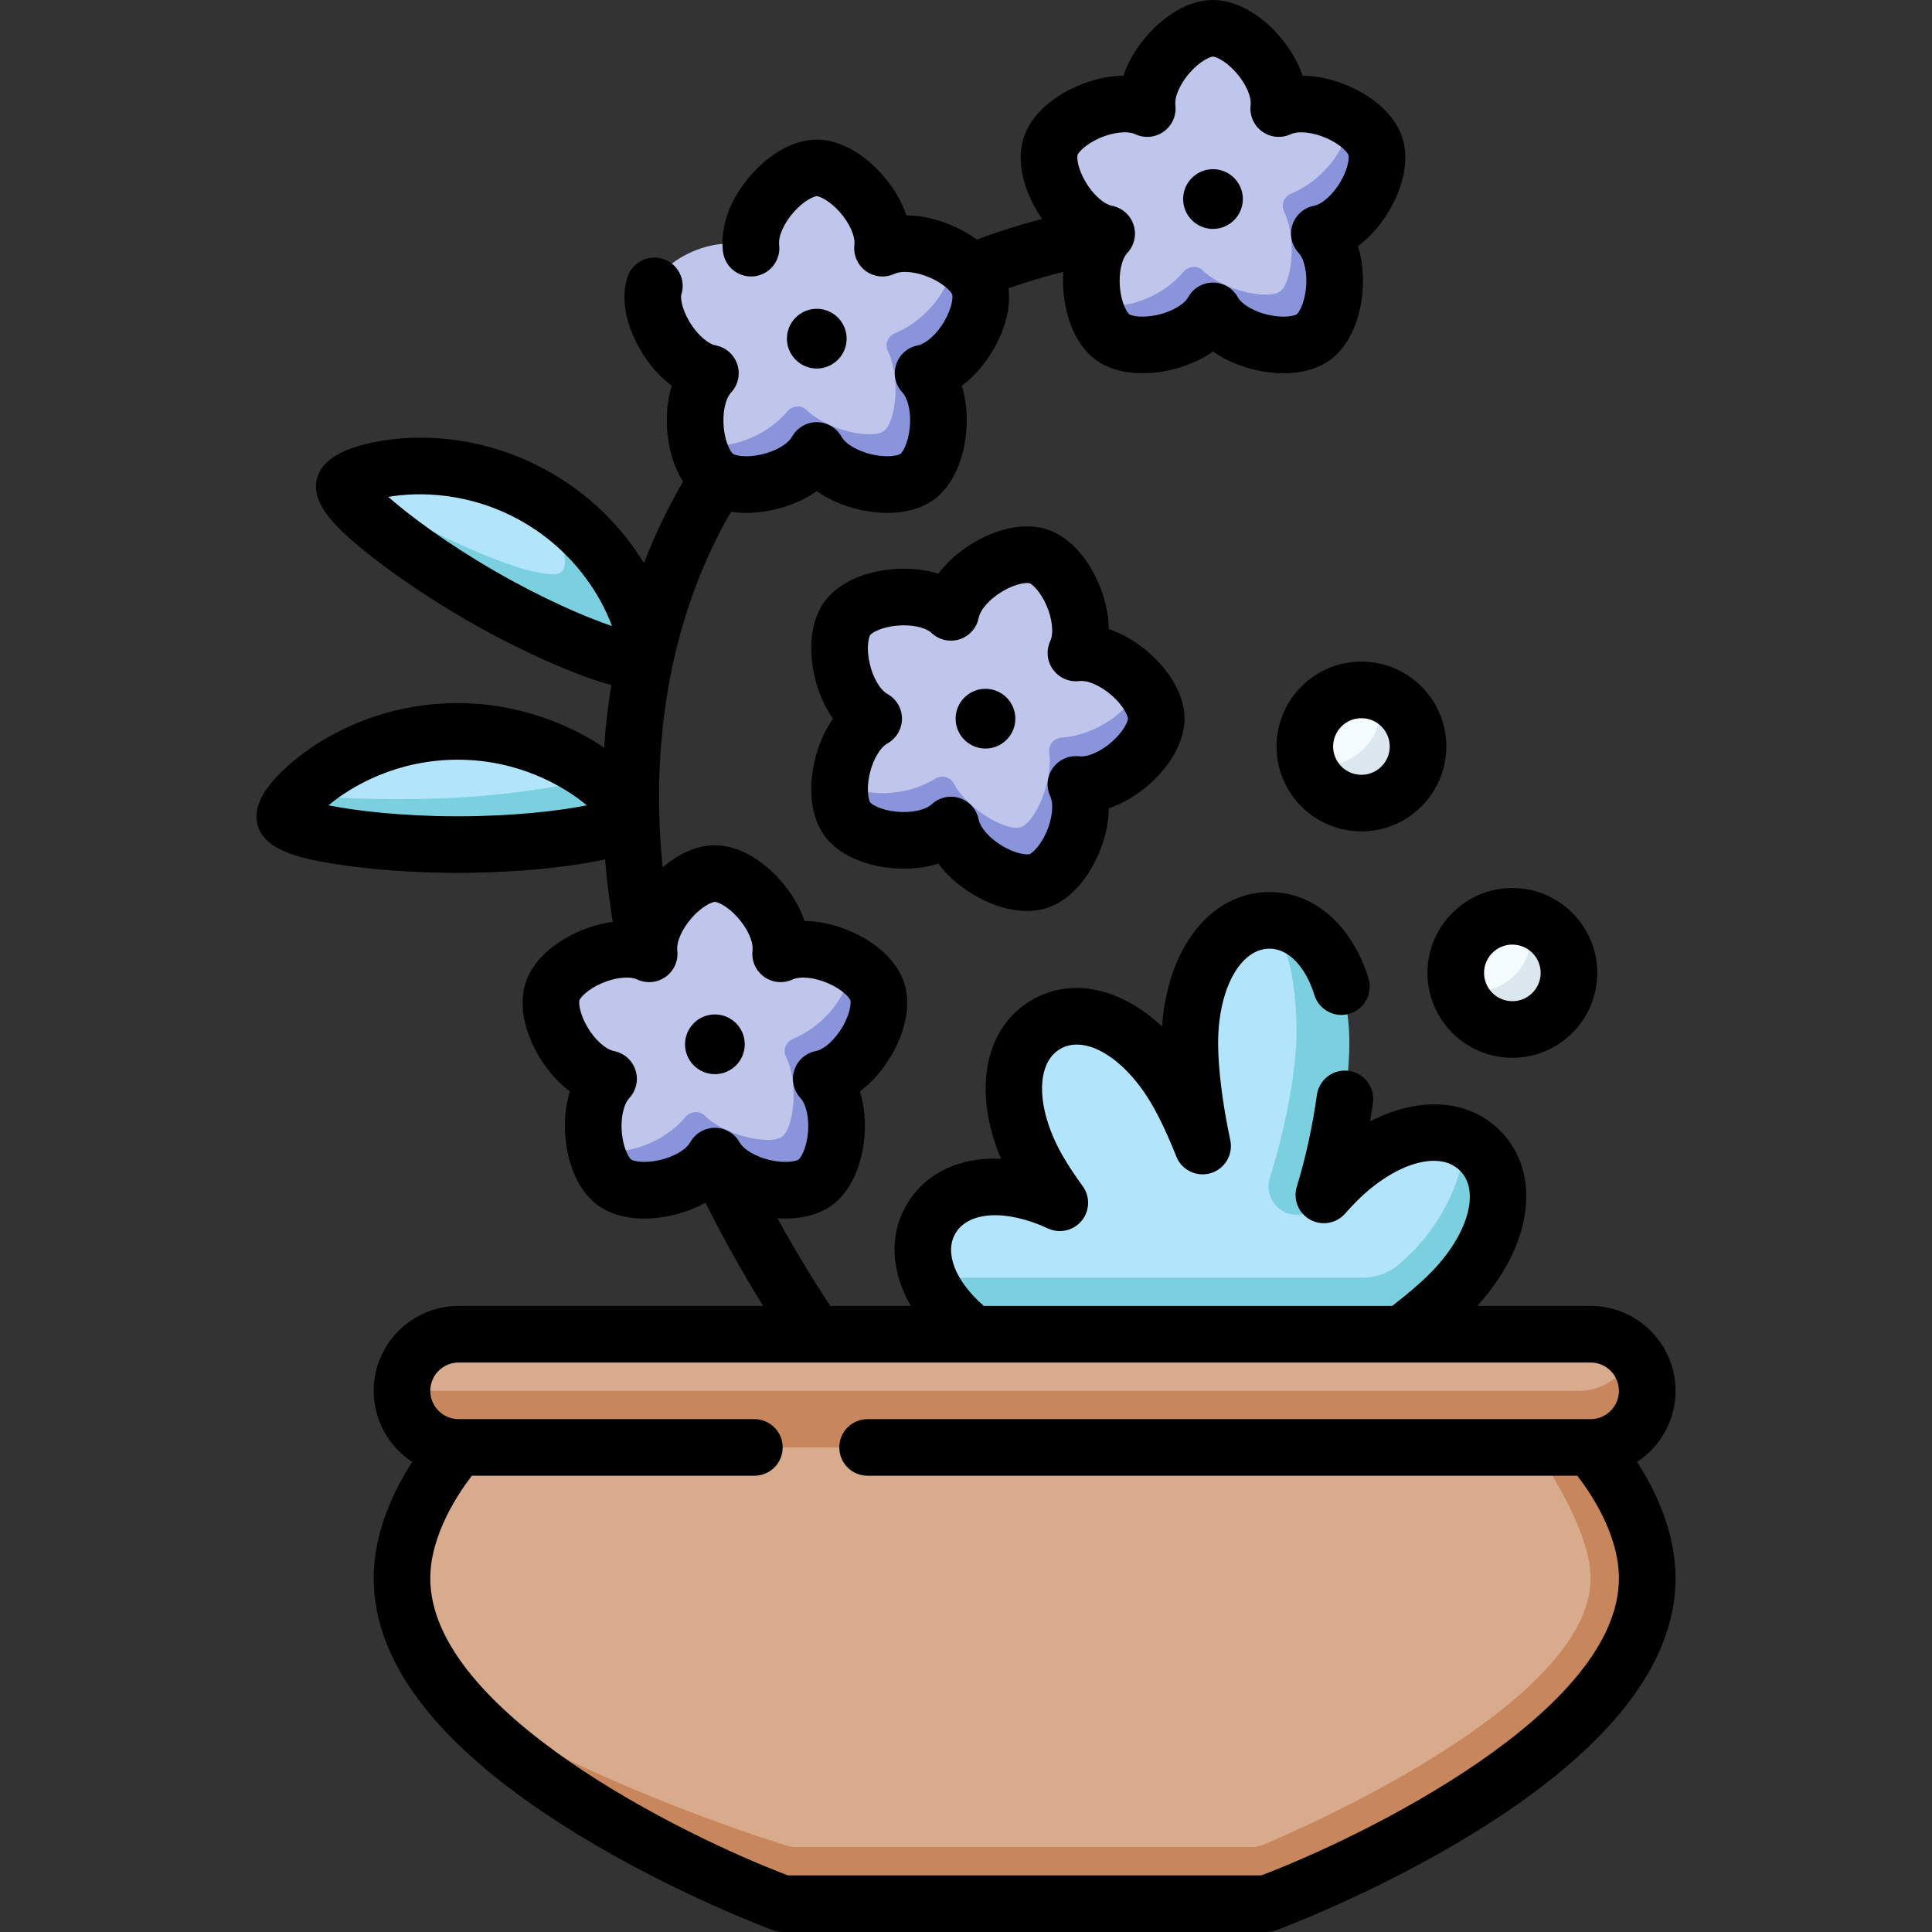 <svg id="Capa_1" enable-background="new 0 0 512 512" height="512" viewBox="0 0 512 512" width="512" xmlns="http://www.w3.org/2000/svg"><rect x="0" y="0" width="512" height="512" fill="#333333" stroke="none"/><g><g><path d="m370.702 194.919c0-3.961-2.808-8.694-5.557-11.443-1.378-.418-2.839-.647-4.353-.647-8.284 0-15 6.716-15 15 0 1.515.229 2.975.647 4.353 3.206 3.206 7.482 5.557 11.443 5.557 7.08-.001 12.82-5.74 12.82-12.82z" fill="#f5fcff"/><path d="m365.145 183.475c.418 1.378.647 2.839.647 4.353 0 8.284-6.716 15-15 15-1.515 0-2.975-.229-4.353-.647 1.866 6.16 7.583 10.647 14.353 10.647 8.284 0 15-6.716 15-15 0-6.769-4.487-12.487-10.647-14.353z" fill="#dce7ef"/><path d="m410.702 254.919c0-3.961-2.808-8.694-5.557-11.443-1.378-.418-2.839-.647-4.353-.647-8.284 0-15 6.716-15 15 0 1.515.229 2.975.647 4.353 3.206 3.206 7.482 5.557 11.443 5.557 7.08-.001 12.82-5.74 12.82-12.82z" fill="#f5fcff"/><path d="m405.145 243.475c.418 1.378.647 2.839.647 4.353 0 8.284-6.716 15-15 15-1.515 0-2.975-.229-4.353-.647 1.866 6.16 7.583 10.647 14.353 10.647 8.284 0 15-6.716 15-15 0-6.769-4.487-12.487-10.647-14.353z" fill="#dce7ef"/><path d="m184.993 301.861c1.363-1.62 3.799-1.825 5.321-.354 5.836 5.64 17.991 8.207 21.33 5.781 3.338-2.425 4.654-14.78 1.093-22.072-.929-1.902.019-4.156 1.981-4.951 8.714-3.535 17.772-17.499 10.939-24.907-5.6-3.402-13.324-5.103-18.784-2.582 1.137-9.552-9.792-21.276-17.417-21.276s-18.554 11.725-17.417 21.276c-8.733-4.033-23.261 2.738-25.617 9.99s5.417 21.269 14.853 23.139c-4.08 4.408-4.852 12.267-3.354 18.64 4.938 8.811 21.013 4.516 27.072-2.684z" fill="#bfc5eb"/><path d="m232.489 262.766c-.883-2.718-3.477-5.369-6.833-7.408-.346 7.857-7.112 16.546-15.472 19.937-1.882.763-2.791 2.925-1.9 4.75 3.416 6.996 2.154 18.848-1.049 21.175s-14.865-.135-20.463-5.546c-1.46-1.411-3.797-1.214-5.105.339-5.812 6.907-16.167 10.639-23.748 8.532.901 3.832 2.622 7.127 4.939 8.811 6.169 4.482 21.902 1.42 26.597-6.976 4.725 8.394 20.506 11.454 26.597 6.976 6.143-4.517 8.119-20.392 1.584-27.45 9.436-1.871 17.209-15.888 14.853-23.14z" fill="#8a94db"/><path d="m211.993 114.861c1.363-1.62 3.799-1.825 5.321-.354 5.836 5.64 17.991 8.207 21.33 5.781 3.338-2.425 4.654-14.78 1.093-22.072-.929-1.902.019-4.156 1.981-4.951 8.714-3.535 17.772-17.499 10.939-24.907-5.6-3.402-13.324-5.103-18.784-2.582 1.137-9.552-9.792-21.276-17.417-21.276s-18.554 11.725-17.417 21.276c-8.733-4.033-23.261 2.738-25.617 9.99s5.417 21.269 14.853 23.139c-4.08 4.408-4.852 12.267-3.354 18.64 4.938 8.811 21.013 4.516 27.072-2.684z" fill="#bfc5eb"/><path d="m259.489 75.766c-.883-2.718-3.477-5.369-6.834-7.408-.346 7.857-7.112 16.546-15.472 19.937-1.882.763-2.791 2.925-1.9 4.75 3.416 6.996 2.154 18.848-1.049 21.175s-14.865-.135-20.463-5.546c-1.46-1.411-3.797-1.214-5.105.339-5.812 6.907-16.167 10.639-23.748 8.532.901 3.832 2.622 7.127 4.939 8.811 6.169 4.482 21.902 1.42 26.597-6.976 4.725 8.394 20.506 11.454 26.597 6.976 6.143-4.517 8.119-20.392 1.584-27.45 9.437-1.871 17.21-15.888 14.854-23.14z" fill="#8a94db"/><path d="m316.993 77.861c1.363-1.62 3.799-1.825 5.321-.354 5.836 5.64 17.991 8.207 21.33 5.781 3.338-2.425 4.654-14.78 1.093-22.072-.929-1.902.019-4.156 1.981-4.951 8.714-3.535 17.772-17.499 10.939-24.907-5.6-3.402-13.324-5.103-18.784-2.582 1.136-9.551-9.793-21.276-17.418-21.276s-18.554 11.725-17.417 21.276c-8.733-4.033-23.261 2.738-25.617 9.99s5.417 21.269 14.853 23.139c-4.08 4.408-4.852 12.267-3.354 18.64 4.939 8.811 21.014 4.516 27.073-2.684z" fill="#bfc5eb"/><path d="m364.489 38.766c-.883-2.718-3.477-5.369-6.833-7.408-.346 7.857-7.112 16.546-15.472 19.937-1.882.763-2.791 2.925-1.9 4.75 3.416 6.996 2.154 18.848-1.049 21.175s-14.865-.135-20.463-5.546c-1.46-1.411-3.797-1.214-5.105.339-5.812 6.907-16.167 10.639-23.748 8.532.901 3.832 2.622 7.127 4.939 8.811 6.169 4.482 21.902 1.42 26.597-6.976 4.725 8.394 20.506 11.454 26.597 6.976 6.143-4.517 8.119-20.392 1.584-27.45 9.436-1.871 17.209-15.888 14.853-23.14z" fill="#8a94db"/><path d="m249.16 212.962c1.797-1.119 4.177-.561 5.17 1.308 3.807 7.167 14.575 13.365 18.499 12.09 3.925-1.275 8.993-12.618 7.86-20.654-.295-2.096 1.303-3.946 3.414-4.097 9.38-.669 22.31-11.15 18.1-20.307-4.274-4.966-11.095-8.971-17.067-8.26 4.033-8.733-2.738-23.261-9.99-25.617s-21.269 5.417-23.139 14.853c-7.059-6.534-22.969-4.584-27.45 1.585-4.482 6.169-1.42 21.902 6.976 26.596-5.243 2.931-8.405 10.167-8.95 16.691 1.974 9.904 18.59 10.787 26.577 5.812z" fill="#bfc5eb"/><path d="m306.413 190.458c0-2.858-1.647-6.18-4.21-9.157-2.757 7.366-11.877 13.539-20.876 14.18-2.025.144-3.558 1.92-3.275 3.93 1.087 7.71-3.776 18.592-7.541 19.815s-14.095-4.722-17.747-11.598c-.953-1.793-3.236-2.328-4.96-1.255-7.662 4.773-18.663 5.123-25.222.776-.328 3.923.291 7.589 1.975 9.906 4.482 6.169 20.392 8.119 27.45 1.584 1.9 9.444 15.963 17.23 23.139 14.853 7.238-2.398 14.023-16.885 9.99-25.617 9.552 1.137 21.277-9.792 21.277-17.417z" fill="#8a94db"/><path d="m156.355 160.079c2.013-3.486-.882-18.124-14.014-28.251-24.193-13.968-48.893-6.945-50.906-3.459 21.025 18.629 62.907 35.197 64.92 31.71z" fill="#b2e5fb"/><path d="m142.341 131.828c5.224 7.404 11.042 20.357 4.448 20.357-10.719 0-35.916-12.592-55.354-23.815-2.013 3.486 16.468 18.216 35.906 29.439 19.439 11.223 41.435 19.862 43.448 16.376s-4.255-28.389-28.448-42.357z" fill="#7bd0e0"/><path d="m79.123 210.637c3.408 4.282 16.377 7.3 42.162 7.3 18.507 0 32.077-5.108 36.904-11.928-7.912-5.99-20.714-12.18-36.904-12.18-20.512-.001-35.59 9.933-42.162 16.808z" fill="#b2e5fb"/><path d="m79.123 210.637c-2.379 2.488-3.653 4.58-3.653 5.65 0 4.026 23.369 7.542 45.815 7.542s45.815-3.516 45.815-7.542c0-1.693-3.171-5.932-8.911-10.277-8.845 2.464-23.047 4.593-36.904 5.362-13.29.737-30.407.454-42.162-.735z" fill="#7bd0e0"/><path d="m377.161 338.883c8.668-8.668 19.446-25.658 11.179-36.788-8.732-4.542-22.008-1.17-34.073 10.894-1.096 1.096-2.248 2.33-3.435 3.675 3.606-36.538-.163-67.797-14.381-72.762-11.674 0-21.138 12.699-21.138 32.535 0 7.196 1.246 17.309 3.391 27.277-2.24-5.649-4.631-10.76-6.874-14.645-9.918-17.179-24.464-23.444-34.574-17.607s-11.957 21.566-2.039 38.745c1.489 2.578 3.414 5.484 5.642 8.539-15.349-7.147-28.872-4.797-34.188 4.411-2.612 4.525-2.793 9.938-.664 15.426l121.733 7c0 .002 4.137-1.415 9.421-6.7z" fill="#b2e5fb"/><path d="m392.22 304.931c-1.155-1.155-2.46-2.096-3.88-2.835-.568 9.536-5.511 21.12-14.179 29.788-.938.938-1.976 1.916-3.099 2.923-2.732 2.448-6.28 3.779-9.948 3.779-16.142 0-65.408 0-115.107 0 2.628 6.776 8.781 13.668 18.272 19.147 6.333 3.656 15.917 7.705 25.789 10.854l56.792.002c13.368-6.313 29.131-17.534 37.301-25.705 14.027-14.027 16.314-29.699 8.059-37.953z" fill="#7bd0e0"/><path d="m336.511 312.203c-1.232 3.955.975 8.159 4.93 9.391s8.159-.975 9.391-4.93c4.156-13.339 6.757-29.828 6.757-40.226 0-19.837-9.464-32.535-21.138-32.535 3.415 3.856 7.138 13.097 7.138 29.535.001 10.398-2.922 25.426-7.078 38.765z" fill="#7bd0e0"/><path d="m334.015 496.5s94.515-34.629 94.515-78.245c0-10.451-7.932-27.724-22.462-35.512l-131.365-7.158-153.173 8s-15 16.144-15 34.67c0 10.898 5.01 21.215 12.787 30.675 34.754 28.973 89.728 47.571 89.728 47.571h124.97z" fill="#d8ab8c"/><path d="m421.53 383.585-15.462-.842c7.207 10.618 15.462 25.061 15.462 35.512 0 32.956-75.568 65.923-86.856 70.664-.917.385-1.901.581-2.895.581h-120.87c-.753 0-1.5-.113-2.219-.336-7.801-2.412-55.434-17.652-89.372-40.235 27.156 33.03 88.138 55.571 88.138 55.571h128.15s100.925-37.296 100.925-86.245c-.001-18.548-15.001-34.67-15.001-34.67z" fill="#c7865b"/><path d="m432.667 358.561c-2.746-3.048-6.711-4.977-11.137-4.977-4.263 0-295.737 0-300 0-8.284 0-15 6.716-15 15 49.226 0 310.116 7 314 7 8.509.001 16-6.999 12.137-17.023z" fill="#d8ab8c"/><path d="m432.667 358.561c-2.055 5.834-7.6 10.023-14.137 10.023-3.884 0-262.774 0-312 0 0 8.284 6.716 15 15 15h300c8.284 0 15-6.716 15-15 0-3.858-1.469-7.365-3.863-10.023z" fill="#c7865b"/></g><g><path d="m335.605 512h-128.15c-.888 0-1.768-.157-2.6-.465-1.059-.392-26.214-9.759-51.778-25.405-35.863-21.949-54.047-44.786-54.047-67.875 0-12.34 5.417-23.429 10.214-30.828-6.146-4.021-10.214-10.965-10.214-18.842 0-12.406 10.094-22.5 22.5-22.5h80.712c-5.614-9.046-10.721-18.196-15.269-27.364-2.689 1.51-5.76 2.669-9.098 3.403-7.664 1.682-14.745.7-19.426-2.701-4.681-3.399-7.805-9.829-8.571-17.639-.441-4.499-.03-8.784 1.15-12.551-3.169-2.353-6.02-5.576-8.307-9.475-3.971-6.77-5.223-13.808-3.435-19.31 1.788-5.503 6.938-10.461 14.131-13.604 2.997-1.31 6.026-2.159 8.967-2.545-.901-5.559-1.577-11.08-2.03-16.554-2.141.485-4.367.876-6.562 1.227-9.365 1.497-21.214 2.355-32.509 2.355s-23.144-.858-32.509-2.355c-10.066-1.609-20.807-4.049-20.807-12.687 0-8.429 13.229-17.348 15.88-19.05 7.752-4.977 20.539-10.908 37.436-10.908 16.682 0 30.443 6.09 38.814 11.825.385-5.633 1.021-11.18 1.909-16.628-2.978-.747-6.082-1.857-9.087-3.006-8.858-3.387-19.55-8.567-29.331-14.215-9.782-5.647-19.614-12.316-26.976-18.295-7.913-6.426-15.994-13.909-11.676-21.39 4.214-7.299 20.13-8.409 23.277-8.558 9.196-.435 23.239.822 37.874 9.271 12.241 7.067 19.917 16.292 24.572 23.911 2.893-7.533 6.348-14.755 10.36-21.617-2.204-3.432-3.655-7.855-4.145-12.843-.441-4.499-.03-8.784 1.15-12.551-3.169-2.353-6.02-5.576-8.307-9.475-3.971-6.77-5.223-13.808-3.435-19.31 1.279-3.94 5.518-6.095 9.45-4.815 3.939 1.28 6.096 5.511 4.815 9.45-.194.611-.047 3.439 2.142 7.143 1.973 3.338 4.8 5.879 7.036 6.322 2.665.527 4.835 2.455 5.675 5.039.84 2.583.217 5.418-1.629 7.412-1.548 1.673-2.343 5.391-1.977 9.251.406 4.282 1.949 6.656 2.466 7.037.522.373 3.256 1.109 7.455.171 3.784-.845 7.074-2.749 8.188-4.739 1.325-2.371 3.829-3.84 6.546-3.84s5.221 1.469 6.546 3.84c1.113 1.99 4.403 3.895 8.188 4.739 4.2.938 6.933.201 7.455-.171.517-.381 2.061-2.756 2.466-7.039.365-3.859-.429-7.576-1.977-9.248-1.846-1.994-2.47-4.829-1.63-7.413.839-2.584 3.01-4.512 5.675-5.039 2.236-.443 5.064-2.985 7.038-6.324 2.188-3.703 2.335-6.53 2.141-7.142-.202-.608-1.983-2.811-5.931-4.52-3.56-1.541-7.341-1.934-9.409-.979-2.467 1.143-5.355.855-7.553-.741-2.197-1.596-3.36-4.256-3.039-6.954.27-2.263-1.273-5.738-3.839-8.646-2.845-3.227-5.489-4.24-6.131-4.244-.642.004-3.287 1.019-6.133 4.245-2.564 2.907-4.106 6.381-3.837 8.645.49 4.112-2.447 7.844-6.561 8.334-4.112.488-7.844-2.447-8.334-6.561-.795-6.676 1.96-14.122 7.56-20.428 5.218-5.865 11.525-9.231 17.311-9.231 5.785 0 12.092 3.365 17.303 9.233 3.002 3.38 5.187 7.088 6.445 10.829 3.946.041 8.147.973 12.289 2.782 2.364 1.033 4.509 2.263 6.385 3.644 5.571-2.083 11.344-3.915 17.277-5.482-.498-.722-.977-1.472-1.432-2.247-3.971-6.77-5.223-13.808-3.435-19.31 1.788-5.503 6.938-10.461 14.131-13.604 4.142-1.81 8.342-2.741 12.288-2.782 1.259-3.74 3.442-7.447 6.443-10.827 5.213-5.87 11.52-9.236 17.306-9.236 5.785 0 12.092 3.365 17.303 9.233 3.002 3.38 5.187 7.088 6.445 10.829 3.946.041 8.147.973 12.289 2.782 7.192 3.143 12.342 8.101 14.13 13.604 1.788 5.502.536 12.541-3.435 19.31-2.287 3.899-5.139 7.123-8.308 9.476 1.181 3.767 1.593 8.05 1.151 12.548-.767 7.812-3.891 14.241-8.571 17.642-4.682 3.402-11.763 4.382-19.426 2.701-4.415-.971-8.362-2.687-11.579-4.973-3.217 2.286-7.164 4.002-11.579 4.973-7.664 1.682-14.745.7-19.426-2.701-4.681-3.399-7.805-9.829-8.571-17.639-.192-1.963-.223-3.886-.098-5.741-4.969 1.258-9.812 2.712-14.507 4.356.627 4.953-.796 10.748-4.087 16.358-2.287 3.899-5.139 7.123-8.308 9.476 1.181 3.767 1.593 8.05 1.151 12.548-.767 7.812-3.891 14.241-8.571 17.642-4.681 3.402-11.763 4.382-19.426 2.701-4.415-.971-8.362-2.687-11.579-4.973-3.217 2.286-7.164 4.002-11.579 4.973-3.957.868-7.761 1.028-11.156.509-15.384 26.55-21.616 59.271-18.111 94.206 4.412-3.752 9.291-5.839 13.847-5.839 5.785 0 12.092 3.365 17.303 9.233 3.002 3.38 5.187 7.088 6.445 10.829 3.946.041 8.147.973 12.289 2.782 7.192 3.143 12.342 8.101 14.13 13.604 1.788 5.502.536 12.541-3.435 19.31-2.287 3.899-5.139 7.123-8.308 9.476 1.181 3.767 1.593 8.05 1.151 12.548-.767 7.812-3.891 14.241-8.571 17.642-3.639 2.645-8.729 3.829-14.416 3.432 4.266 7.797 8.946 15.56 14.007 23.23h21.318c-5.184-8.97-5.832-18.641-1.192-26.677 4.94-8.557 14.121-12.812 25.099-12.344-7.529-17.749-4.495-34.748 8.231-42.097 10.614-6.13 23.678-3.059 34.455 7.065 1.425-20.894 12.967-35.63 28.49-35.63 11.79 0 21.829 8.753 26.201 22.843 1.228 3.956-.984 8.158-4.94 9.386-3.961 1.229-8.158-.985-9.386-4.94-2.352-7.579-6.902-12.288-11.875-12.288-7.775 0-13.639 10.763-13.639 25.035 0 6.713 1.205 16.32 3.223 25.7.82 3.813-1.42 7.62-5.153 8.754s-7.713-.785-9.15-4.412c-2.138-5.39-4.35-10.113-6.397-13.66-7.136-12.359-17.598-18.748-24.328-14.862-6.733 3.888-6.43 16.141.706 28.501 1.329 2.301 3.13 5.022 5.206 7.869 2.017 2.764 1.907 6.541-.266 9.184-2.172 2.643-5.856 3.481-8.959 2.035-11.018-5.13-21.104-4.568-24.527 1.361-2.963 5.132.069 12.683 7.553 19.177h108.207c3.963-3.028 7.373-5.947 9.932-8.505 10.092-10.092 13.557-21.849 8.059-27.346-5.497-5.5-17.255-2.032-27.346 8.059-.976.975-2.023 2.097-3.112 3.332-2.342 2.655-6.22 3.312-9.303 1.577-3.084-1.734-4.536-5.39-3.483-8.768 2.265-7.271 4.15-15.88 5.311-24.242.569-4.104 4.358-6.976 8.459-6.398 4.103.568 6.968 4.356 6.398 8.459-.227 1.636-.479 3.281-.756 4.928 12.819-6.622 25.919-6.072 34.438 2.446 11.237 11.237 8.604 30.444-6.048 46.458h30.055c12.406 0 22.5 10.094 22.5 22.5 0 7.871-4.063 14.812-10.202 18.834 4.808 7.402 10.202 18.467 10.202 30.836 0 23.089-18.185 45.926-54.047 67.875-25.564 15.646-50.72 25.014-51.778 25.405-.832.306-1.712.463-2.6.463zm-126.792-15h125.434c27.548-10.436 94.783-43.465 94.783-78.745 0-11.568-7.466-22.585-11.017-27.17h-188.095c-4.143 0-7.5-3.357-7.5-7.5s3.357-7.5 7.5-7.5h191.612c4.136 0 7.5-3.364 7.5-7.5s-3.364-7.5-7.5-7.5h-205.381c-.066.002-.137.002-.203 0h-94.416c-4.136 0-7.5 3.364-7.5 7.5s3.364 7.5 7.5 7.5h78.388c4.143 0 7.5 3.357 7.5 7.5s-3.357 7.5-7.5 7.5h-74.865c-3.51 4.548-11.022 15.632-11.022 27.17-.001 35.28 67.233 68.309 94.782 78.745zm-19.358-198.12c2.717 0 5.221 1.469 6.546 3.84 1.113 1.99 4.403 3.895 8.188 4.739 4.201.937 6.933.202 7.455-.171.517-.381 2.061-2.756 2.466-7.039.365-3.859-.429-7.576-1.977-9.248-1.846-1.994-2.47-4.829-1.63-7.413.839-2.584 3.01-4.512 5.675-5.039 2.236-.443 5.064-2.985 7.038-6.324 2.188-3.703 2.335-6.53 2.141-7.142-.202-.608-1.983-2.811-5.931-4.52-3.56-1.541-7.34-1.934-9.409-.979-2.467 1.142-5.355.854-7.553-.741s-3.36-4.256-3.039-6.954c.27-2.263-1.273-5.738-3.839-8.646-2.845-3.227-5.489-4.24-6.131-4.244-.642.004-3.287 1.019-6.133 4.245-2.564 2.907-4.106 6.381-3.837 8.645.321 2.697-.841 5.357-3.039 6.954s-5.088 1.882-7.553.741c-2.072-.956-5.852-.562-9.408.979-3.947 1.71-5.729 3.912-5.932 4.521-.194.61-.047 3.438 2.142 7.142 1.973 3.338 4.8 5.879 7.036 6.322 2.665.527 4.835 2.455 5.675 5.039.84 2.583.217 5.418-1.629 7.412-1.548 1.673-2.343 5.391-1.977 9.251.406 4.282 1.949 6.656 2.466 7.037.522.374 3.256 1.109 7.455.171 3.784-.845 7.074-2.749 8.188-4.739 1.325-2.37 3.829-3.839 6.546-3.839zm-102.392-85.461c7.162 1.449 19.494 2.909 34.222 2.909s27.06-1.46 34.222-2.909c-6.176-5.179-18.226-12.091-34.222-12.091s-28.046 6.912-34.222 12.091zm15.846-81.735c5.477 4.836 15.427 12.267 28.182 19.631s24.165 12.266 31.092 14.591c-2.759-7.572-9.738-19.584-23.592-27.582-13.852-7.997-27.743-8.035-35.682-6.64zm218.546-56.804c2.717 0 5.221 1.469 6.546 3.84 1.113 1.99 4.403 3.895 8.188 4.739 4.2.938 6.934.201 7.455-.171.517-.381 2.061-2.756 2.466-7.039.365-3.859-.429-7.576-1.977-9.248-1.846-1.994-2.47-4.829-1.63-7.413.839-2.584 3.01-4.512 5.675-5.039 2.236-.443 5.064-2.985 7.038-6.324 2.188-3.703 2.335-6.53 2.141-7.142-.202-.608-1.983-2.811-5.931-4.52-3.56-1.541-7.34-1.934-9.409-.979-2.467 1.142-5.355.855-7.553-.741-2.197-1.596-3.36-4.256-3.039-6.954.27-2.263-1.273-5.738-3.839-8.646-2.845-3.227-5.489-4.24-6.131-4.244-.642.004-3.287 1.019-6.133 4.245-2.564 2.907-4.106 6.381-3.837 8.645.321 2.697-.841 5.357-3.039 6.954-2.198 1.598-5.088 1.882-7.553.741-2.071-.956-5.852-.562-9.408.979-3.947 1.71-5.729 3.912-5.932 4.521-.194.61-.047 3.438 2.142 7.142 1.942 3.287 4.715 5.801 6.934 6.3.949.175 1.848.531 2.648 1.037.002.001.005.003.008.005.002.001.004.002.006.004.004.002.007.004.011.007.001.001.003.001.004.002.089.057.178.116.264.177.001.001.002.001.003.001.004.003.008.006.012.009.002.002.003.003.005.004.003.002.006.004.009.006 1.476 1.042 2.579 2.613 2.997 4.499.055.246.097.494.126.742.001.004.001.007.002.01v.001c.192 1.626-.155 3.206-.909 4.547-.002.004-.004.008-.006.012l-.001.001c-.193.343-.415.673-.664.985-.002.002-.004.005-.006.009-.124.155-.254.306-.391.451-1.527 1.688-2.309 5.382-1.945 9.217.406 4.282 1.949 6.656 2.466 7.037.522.374 3.255 1.108 7.455.171 3.784-.845 7.074-2.749 8.188-4.739 1.323-2.372 3.827-3.841 6.544-3.841zm-132 209.783c-4.364 0-7.914-3.55-7.914-7.914s3.55-7.915 7.914-7.915 7.914 3.551 7.914 7.915-3.55 7.914-7.914 7.914zm211.337-4.335c-12.406 0-22.5-10.094-22.5-22.5s10.094-22.5 22.5-22.5 22.5 10.094 22.5 22.5-10.094 22.5-22.5 22.5zm0-30c-4.136 0-7.5 3.364-7.5 7.5s3.364 7.5 7.5 7.5 7.5-3.364 7.5-7.5-3.364-7.5-7.5-7.5zm-128.622-8.906c-4.391 0-9.27-1.448-14.018-4.233-3.898-2.287-7.121-5.138-9.474-8.306-3.767 1.182-8.051 1.592-12.548 1.151-7.811-.767-14.241-3.891-17.642-8.571-3.401-4.682-4.385-11.763-2.699-19.429.97-4.414 2.686-8.36 4.972-11.576-2.287-3.217-4.002-7.163-4.973-11.578-1.685-7.665-.7-14.746 2.699-19.427 3.402-4.681 9.832-7.806 17.644-8.571 4.5-.442 8.781-.03 12.547 1.15 2.353-3.168 5.576-6.02 9.475-8.307 6.77-3.971 13.811-5.223 19.311-3.435 5.501 1.787 10.459 6.936 13.602 14.126 1.812 4.143 2.743 8.345 2.784 12.293 3.741 1.258 7.448 3.442 10.829 6.444 5.868 5.211 9.234 11.518 9.234 17.304 0 5.785-3.366 12.092-9.234 17.303-3.38 3.002-7.088 5.186-10.829 6.444-.04 3.946-.972 8.147-2.782 12.289-3.143 7.192-8.101 12.343-13.604 14.131-1.644.535-3.425.798-5.294.798zm-20.162-30.283c.775 0 1.557.12 2.316.367 2.584.839 4.512 3.01 5.039 5.675.443 2.235 2.983 5.063 6.322 7.036 3.705 2.19 6.532 2.337 7.145 2.143.607-.202 2.81-1.984 4.52-5.932 1.54-3.559 1.934-7.339.978-9.408-1.14-2.467-.855-5.356.741-7.554 1.596-2.197 4.252-3.358 6.954-3.039 2.267.268 5.737-1.272 8.646-3.838 3.226-2.845 4.24-5.489 4.244-6.131-.004-.642-1.018-3.286-4.243-6.131-2.909-2.566-6.381-4.111-8.647-3.839-2.702.321-5.358-.842-6.954-3.039-1.597-2.197-1.881-5.087-.741-7.553.955-2.069.562-5.851-.979-9.409-1.709-3.947-3.91-5.729-4.52-5.931-.608-.192-3.44-.047-7.144 2.142-3.338 1.973-5.879 4.801-6.322 7.036-.527 2.665-2.455 4.836-5.039 5.675-2.584.842-5.419.217-7.412-1.629-1.673-1.549-5.395-2.343-9.25-1.977-4.283.406-6.657 1.95-7.038 2.467-.373.521-1.107 3.256-.17 7.455.845 3.784 2.749 7.074 4.738 8.187 2.371 1.325 3.84 3.83 3.84 6.546 0 2.717-1.469 5.221-3.84 6.547-1.989 1.111-3.893 4.4-4.738 8.185-.938 4.199-.203 6.936.171 7.457.379.516 2.754 2.06 7.036 2.466 3.857.361 7.578-.429 9.251-1.978 1.407-1.303 3.234-1.996 5.096-1.996zm108.784 9.189c-12.406 0-22.5-10.094-22.5-22.5s10.094-22.5 22.5-22.5 22.5 10.094 22.5 22.5-10.094 22.5-22.5 22.5zm0-30c-4.136 0-7.5 3.364-7.5 7.5s3.364 7.5 7.5 7.5 7.5-3.364 7.5-7.5-3.364-7.5-7.5-7.5zm-99.628 8.044c-4.364 0-7.915-3.55-7.915-7.914s3.551-7.915 7.915-7.915 7.914 3.551 7.914 7.915-3.55 7.914-7.914 7.914zm-44.709-100.709c-4.364 0-7.914-3.55-7.914-7.914s3.55-7.915 7.914-7.915 7.914 3.551 7.914 7.915-3.55 7.914-7.914 7.914zm105-37c-4.364 0-7.914-3.55-7.914-7.914s3.55-7.915 7.914-7.915 7.914 3.551 7.914 7.915-3.55 7.914-7.914 7.914z"/></g></g></svg>
